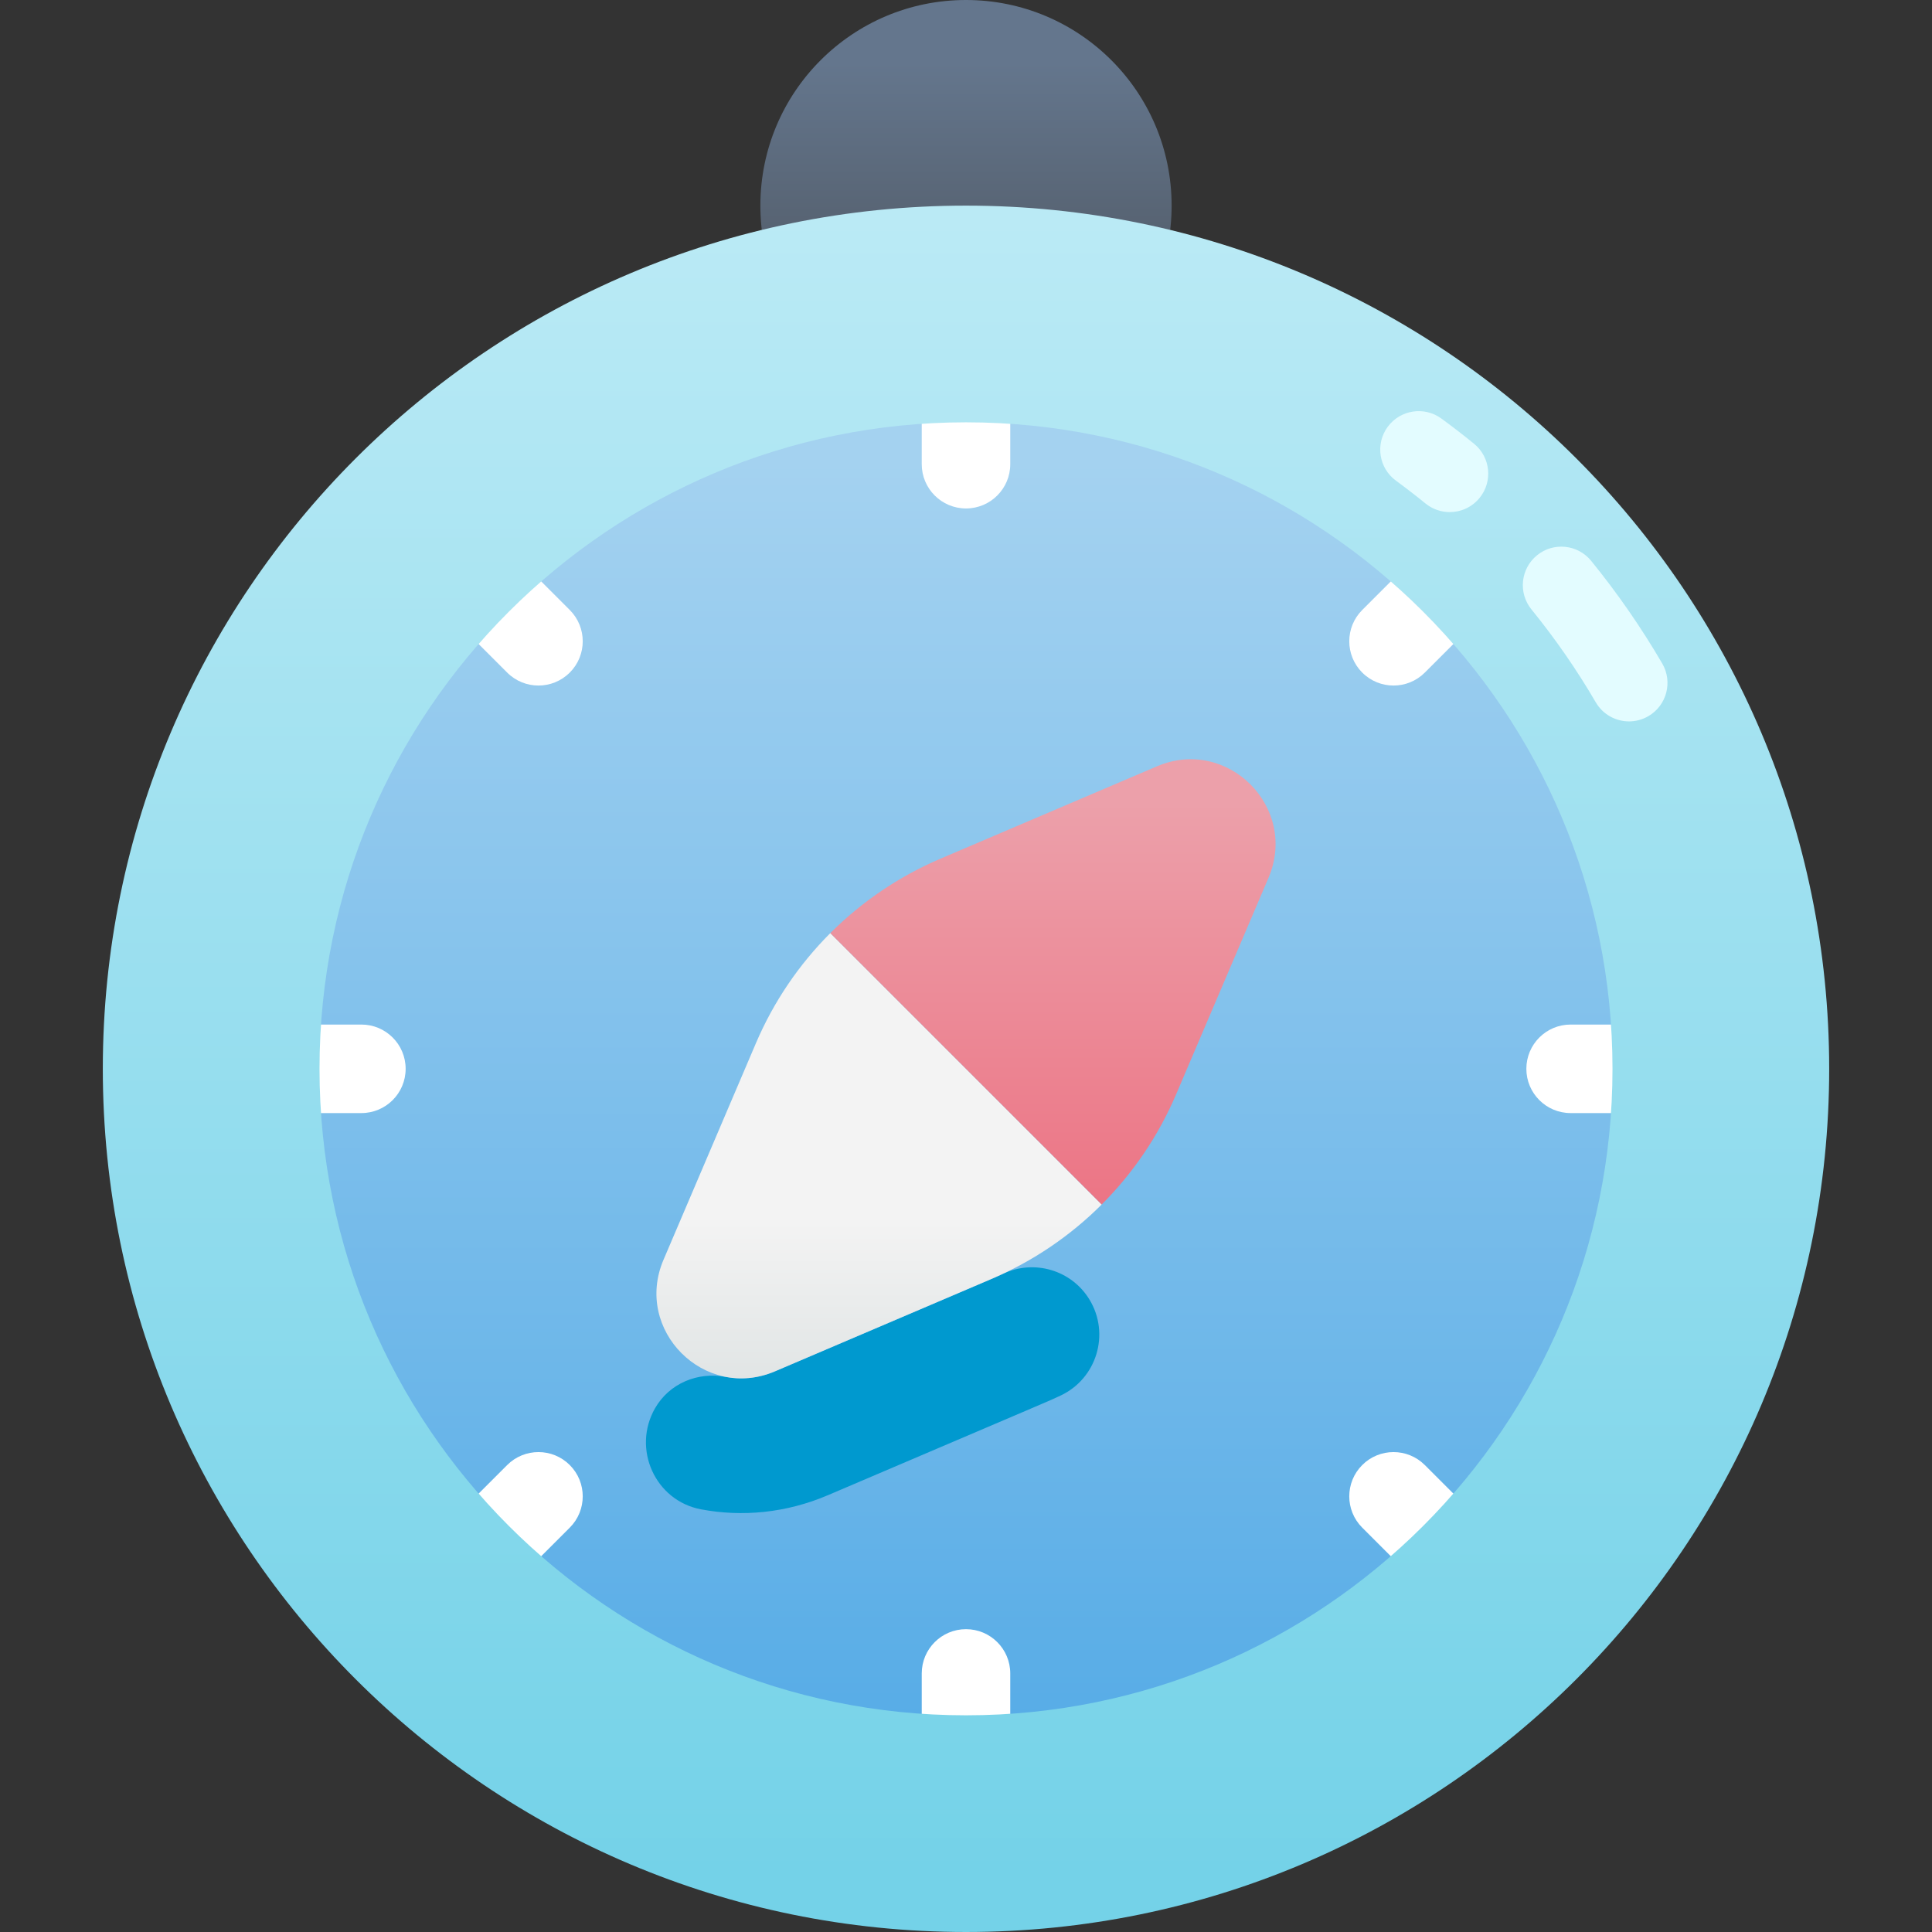 <svg id="Capa_1" enable-background="new 0 0 502 502" height="512" viewBox="0 0 502 502" width="512" xmlns="http://www.w3.org/2000/svg" xmlns:xlink="http://www.w3.org/1999/xlink"><rect x="0" y="0" width="502" height="502" fill="#333333" stroke="none"/><linearGradient id="SVGID_1_" gradientUnits="userSpaceOnUse" x1="251" x2="251" y1="89.202" y2="16.292"><stop offset="0" stop-color="#4e5660"/><stop offset="1" stop-color="#64768d"/></linearGradient><linearGradient id="SVGID_2_" gradientUnits="userSpaceOnUse" x1="251" x2="251" y1="467.907" y2="119.691"><stop offset="0" stop-color="#53aae6"/><stop offset="1" stop-color="#a4d2f0"/></linearGradient><linearGradient id="SVGID_3_" gradientUnits="userSpaceOnUse" x1="251" x2="251" y1="486.622" y2="56.883"><stop offset="0" stop-color="#74d2e8"/><stop offset="1" stop-color="#baeaf5"/></linearGradient><linearGradient id="SVGID_4_" gradientUnits="userSpaceOnUse" x1="228.409" x2="228.409" y1="388.207" y2="317.417"><stop offset="0" stop-color="#d4dbdb"/><stop offset="1" stop-color="#f3f3f3"/></linearGradient><linearGradient id="SVGID_5_" gradientUnits="userSpaceOnUse" x1="273.591" x2="273.591" y1="326.583" y2="208.687"><stop offset="0" stop-color="#ec6f80"/><stop offset="1" stop-color="#eca0aa"/></linearGradient><g><circle cx="251" cy="53.428" fill="url(#SVGID_1_)" r="53.428"/><circle cx="251" cy="277.714" fill="url(#SVGID_2_)" r="172.934"/><path d="m283.098 337.7c-4.654-7.683-14.351-10.556-22.478-6.73-2.685 1.264-.69.337-59.244 25.344-4.365 1.863-8.739 2.228-12.764 1.456-7.297-1.399-14.711 1.688-18.406 8.135-6.038 10.537.008 24.024 11.942 26.273 10.703 2.017 22.109.96 32.964-3.672 59.831-25.56 56.811-24.172 60.463-25.891 9.405-4.425 12.909-16.024 7.523-24.915z" fill="#0099cf"/><g fill="#fff"><path d="m251 132.114c-6.351 0-11.5-5.149-11.5-11.5v-28.807c0-6.351 5.149-11.5 11.5-11.5s11.5 5.149 11.5 11.5v28.807c0 6.351-5.149 11.5-11.5 11.5z"/><path d="m139.914 178.127c-2.943 0-5.886-1.122-8.132-3.368l-20.37-20.37c-4.491-4.491-4.491-11.772 0-16.264 4.491-4.491 11.772-4.491 16.264 0l20.37 20.37c4.491 4.491 4.491 11.773 0 16.264-2.246 2.245-5.19 3.368-8.132 3.368z"/><path d="m93.9 289.214h-28.808c-6.351 0-11.5-5.149-11.5-11.5s5.149-11.5 11.5-11.5h28.808c6.351 0 11.5 5.149 11.5 11.5s-5.149 11.5-11.5 11.5z"/><path d="m119.544 420.671c-2.943 0-5.886-1.123-8.132-3.368-4.491-4.491-4.491-11.772 0-16.264l20.37-20.37c4.491-4.491 11.772-4.491 16.264 0 4.491 4.491 4.491 11.772 0 16.264l-20.37 20.37c-2.246 2.245-5.19 3.368-8.132 3.368z"/><path d="m251 475.122c-6.351 0-11.5-5.149-11.5-11.5v-28.807c0-6.351 5.149-11.5 11.5-11.5s11.5 5.149 11.5 11.5v28.807c0 6.351-5.149 11.5-11.5 11.5z"/><path d="m382.456 420.671c-2.943 0-5.886-1.123-8.132-3.368l-20.37-20.37c-4.491-4.491-4.491-11.772 0-16.264 4.491-4.491 11.773-4.491 16.264 0l20.37 20.37c4.491 4.491 4.491 11.772 0 16.264-2.245 2.245-5.189 3.368-8.132 3.368z"/><path d="m436.908 289.214h-28.808c-6.351 0-11.5-5.149-11.5-11.5s5.149-11.5 11.5-11.5h28.808c6.351 0 11.5 5.149 11.5 11.5s-5.149 11.5-11.5 11.5z"/><path d="m362.086 178.127c-2.943 0-5.886-1.122-8.132-3.368-4.491-4.491-4.491-11.773 0-16.264l20.37-20.37c4.492-4.491 11.773-4.491 16.264 0s4.491 11.772 0 16.264l-20.37 20.37c-2.245 2.245-5.189 3.368-8.132 3.368z"/></g><path d="m251 53.428c-123.87 0-224.286 100.416-224.286 224.286s100.416 224.286 224.286 224.286 224.286-100.416 224.286-224.286-100.416-224.286-224.286-224.286zm0 392.268c-92.774 0-167.982-75.208-167.982-167.982s75.208-167.981 167.982-167.981 167.982 75.208 167.982 167.982-75.208 167.981-167.982 167.981z" fill="url(#SVGID_3_)"/><path d="m172.4 327.339c-7.81 18.302 10.673 36.785 28.976 28.975l56.291-24.02c10.776-4.598 20.455-11.189 28.59-19.324l-70.514-70.514c-8.135 8.135-14.726 17.814-19.324 28.59z" fill="url(#SVGID_4_)"/><path d="m300.625 199.114c18.302-7.81 36.785 10.673 28.975 28.975l-24.02 56.291c-4.598 10.776-11.189 20.455-19.324 28.59l-70.514-70.514c8.135-8.135 17.814-14.726 28.59-19.324z" fill="url(#SVGID_5_)"/><g fill="#e3fcff"><path d="m423.279 187.442c-3.44 0-6.788-1.776-8.647-4.962-4.917-8.429-10.539-16.548-16.708-24.132-3.485-4.284-2.837-10.583 1.447-14.068s10.583-2.838 14.068 1.447c6.819 8.382 13.033 17.357 18.469 26.675 2.783 4.77 1.172 10.893-3.599 13.677-1.585.923-3.319 1.363-5.03 1.363z"/><path d="m376.689 133.06c-2.219 0-4.451-.735-6.306-2.245-2.486-2.023-5.064-4.014-7.663-5.918-4.455-3.264-5.421-9.521-2.157-13.977 3.263-4.454 9.521-5.421 13.977-2.157 2.871 2.103 5.72 4.303 8.467 6.539 4.284 3.486 4.93 9.785 1.444 14.068-1.976 2.43-4.857 3.69-7.762 3.69z"/></g></g></svg>